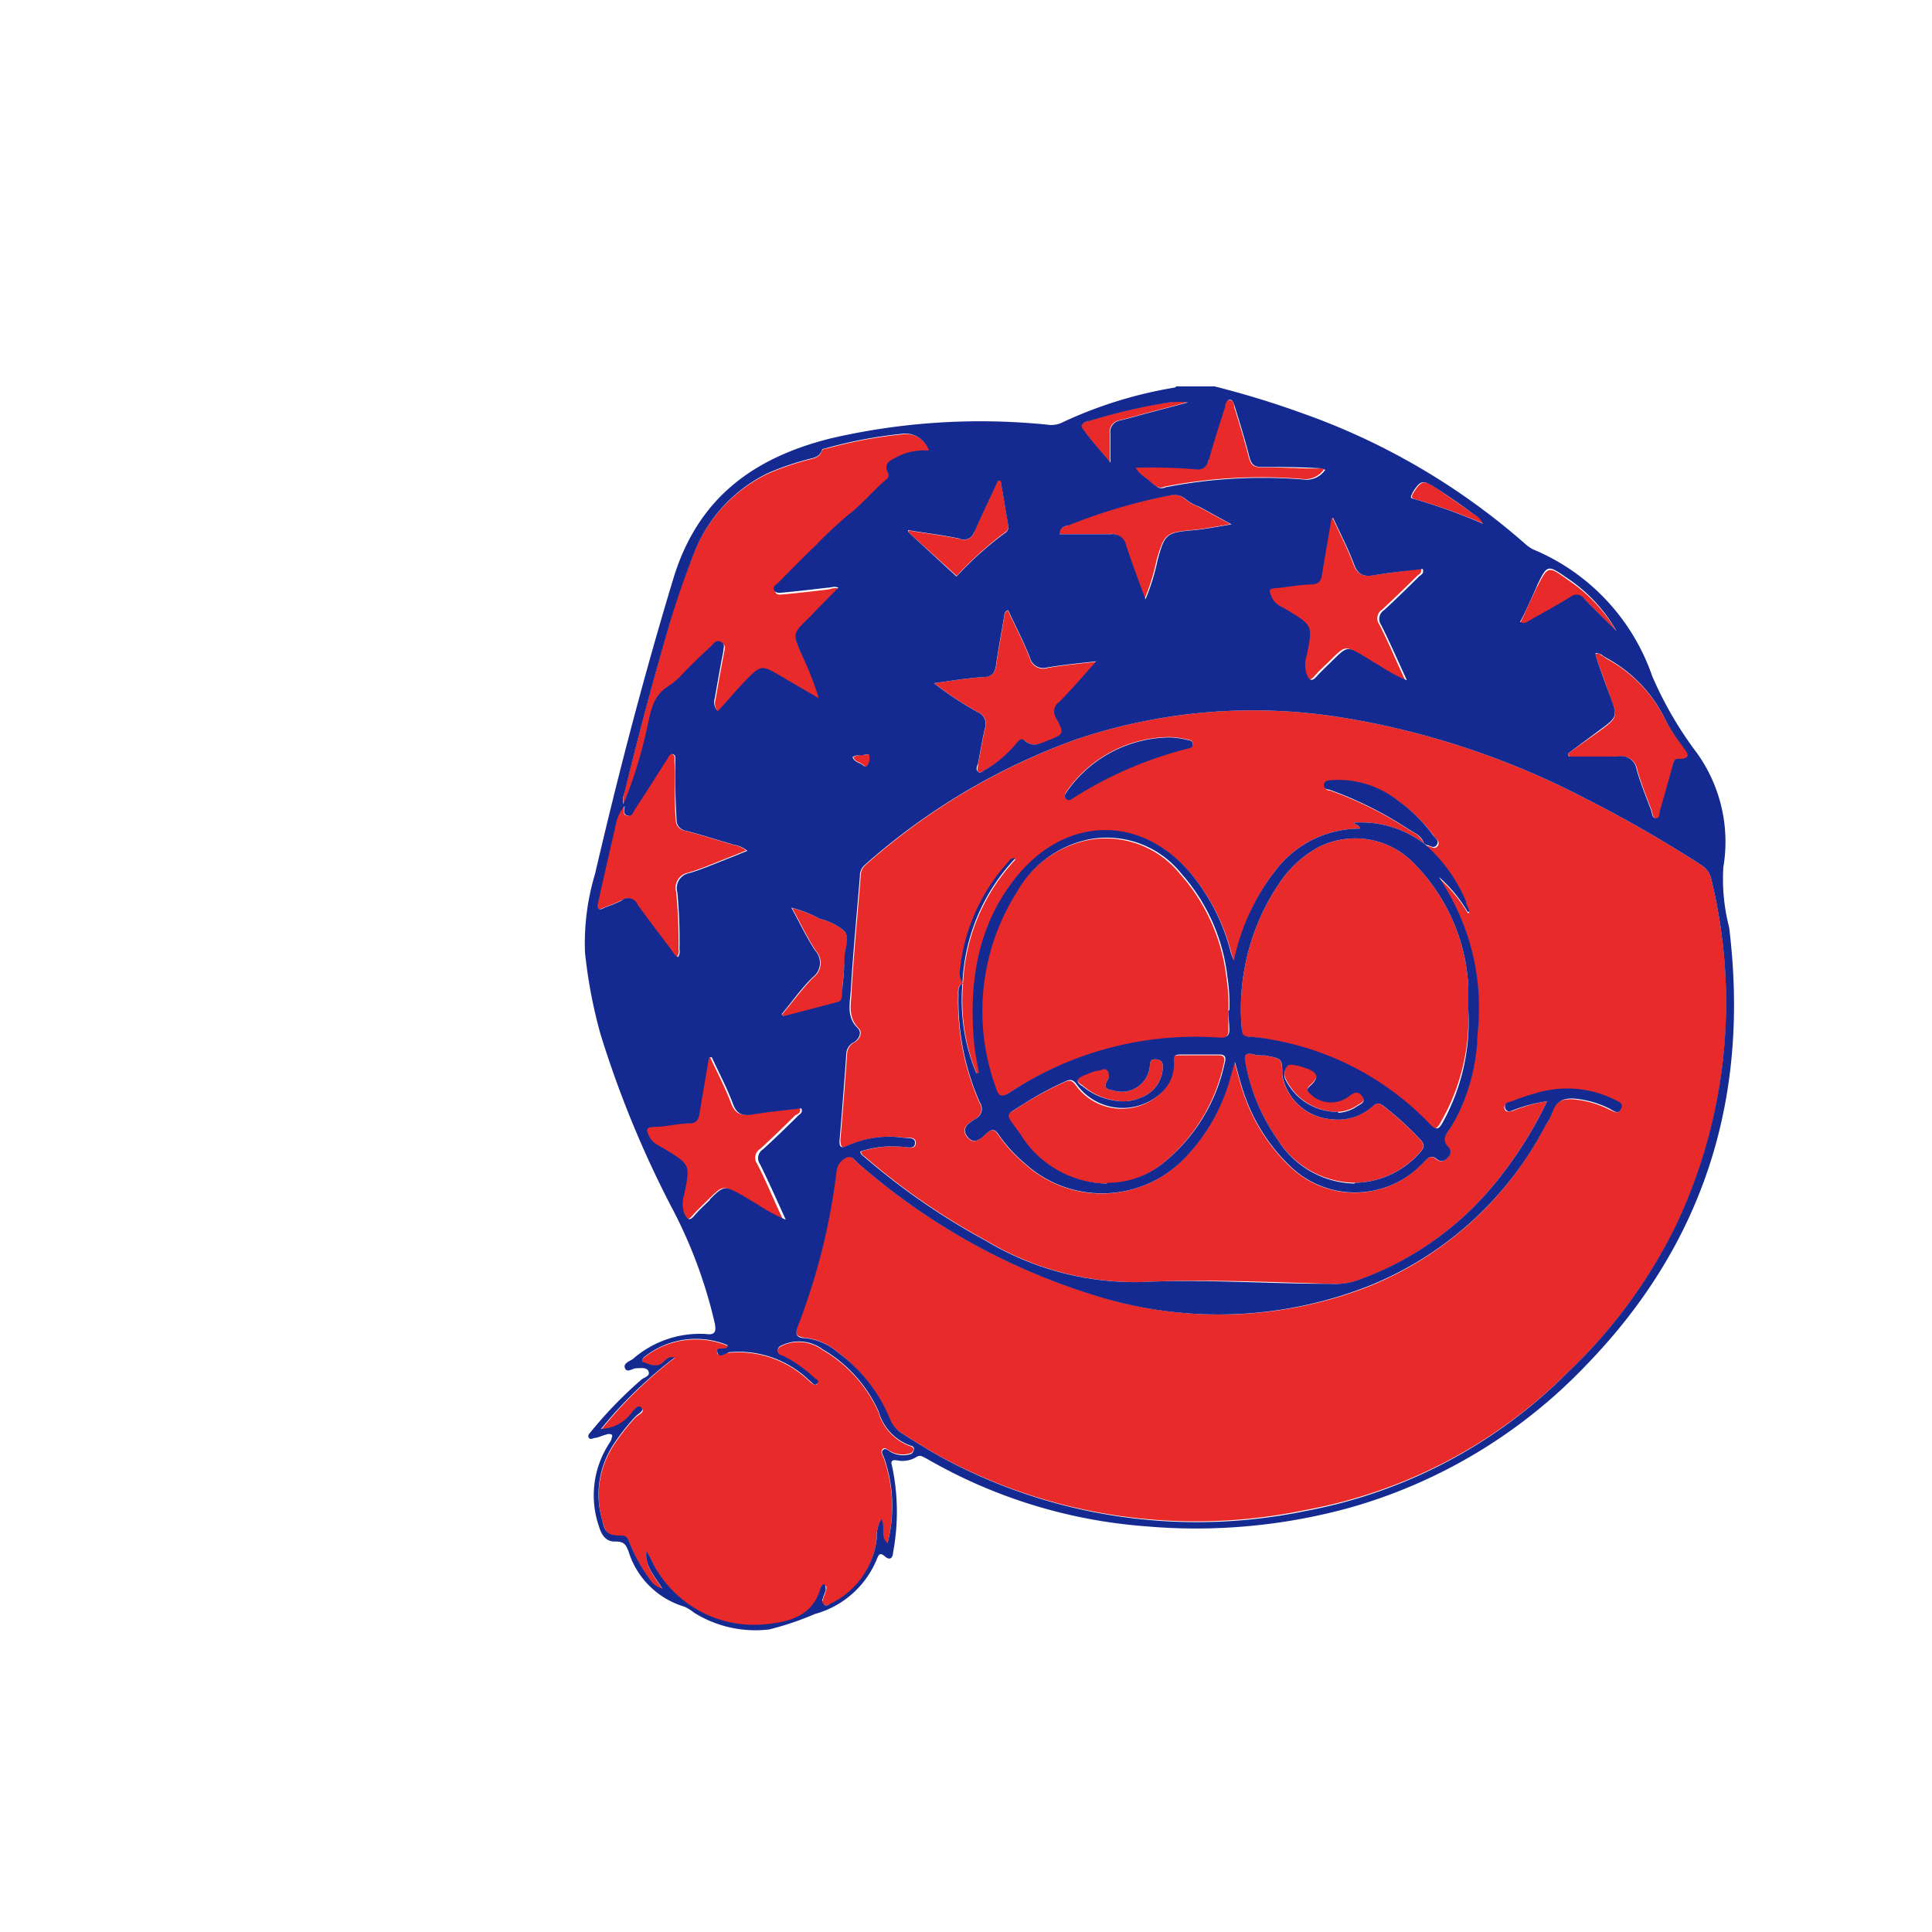 <svg id="Layer_1" data-name="Layer 1" xmlns="http://www.w3.org/2000/svg" viewBox="0 0 100 100"><defs><style>.cls-1{fill:#e82a2a;}.cls-2{fill:#142a91;}</style></defs><path class="cls-1" d="M47,27.53l2.52,2.28A18,18,0,0,1,52,27.57a.35.35,0,0,0,.19-.36c-.13-.78-.26-1.57-.4-2.36l-.13,0c-.41.89-.84,1.77-1.23,2.67a.54.54,0,0,1-.73.38c-.88-.19-1.78-.29-2.67-.44Z"/><path class="cls-1" d="M52,31.81c-.14.86-.31,1.72-.43,2.59-.06.45-.23.63-.71.65-.84.05-1.67.2-2.51.31a17.1,17.1,0,0,0,2.27,1.5.66.66,0,0,1,.37.83c-.14.61-.24,1.23-.36,1.84,0,.14-.09.32,0,.41s.26,0,.38-.1a6,6,0,0,0,1.61-1.32c.13-.12.26-.33.45-.17.42.36.8.13,1.19,0,.84-.33.87-.35.44-1.15a.61.61,0,0,1,.17-.86c.66-.67,1.28-1.4,1.9-2.09-.78.09-1.67.17-2.54.32a.71.71,0,0,1-.93-.51c-.33-.84-.75-1.64-1.13-2.46A.27.27,0,0,0,52,31.81Z"/><path class="cls-1" d="M44.73,39.08c-.18,0-.39,0-.56.11.07.22.29.25.44.35s.23.24.35.05a.7.7,0,0,0,.08-.45C45,39,44.84,39.05,44.73,39.08Z"/><path class="cls-1" d="M43.71,48.2a3,3,0,0,0-1.27-.64A6.43,6.43,0,0,0,41,47c.44.8.79,1.55,1.24,2.23a.93.93,0,0,1-.15,1.37c-.58.59-1.07,1.27-1.61,1.91l.08.11c.94-.24,1.88-.48,2.83-.74.22-.06.2-.27.21-.44,0-.6.1-1.21.13-1.82S44,48.56,43.71,48.2Z"/><path class="cls-1" d="M41.39,57.36c-.82.1-1.66.17-2.48.31-.52.09-.85,0-1.06-.54-.31-.83-.73-1.62-1.1-2.42l-.14,0c-.16,1-.33,1.93-.49,2.9,0,.33-.15.52-.56.53-.61,0-1.21.14-1.81.18-.41,0-.37.2-.24.48s.51.49.82.67c1.33.8,1.34.79,1,2.33a1.53,1.53,0,0,0,0,1c.14.29.24.43.51.12s.55-.56.83-.84c.75-.74.75-.74,1.64-.21l.78.47a9,9,0,0,0,1.43.77c-.47-1-.88-2-1.33-2.87a.54.54,0,0,1,.15-.77c.62-.56,1.22-1.15,1.82-1.74C41.3,57.65,41.48,57.6,41.39,57.36Z"/><path class="cls-1" d="M37.93,43.72c-.82-.24-1.63-.5-2.46-.72a.56.56,0,0,1-.49-.58c-.1-1,0-2-.07-3,0-.13.05-.33-.12-.38s-.22.15-.3.26c-.55.86-1.09,1.72-1.65,2.57-.1.15-.15.42-.41.34s-.1-.32-.14-.49a2,2,0,0,0-.41.76c-.32,1.4-.64,2.79-.95,4.18,0,.12-.09.27,0,.36s.24,0,.34-.05a7,7,0,0,0,.89-.37.55.55,0,0,1,.81.23c.56.77,1.13,1.52,1.7,2.27.11.15.19.34.38.41a.52.52,0,0,0,.07-.39A26.45,26.45,0,0,0,35,46.17a.79.79,0,0,1,.63-1c.75-.23,1.47-.55,2.2-.83l.79-.32A1.43,1.43,0,0,0,37.93,43.72Z"/><path class="cls-1" d="M68.13,24.25c-.95,0-1.89-.07-2.84-.06-.41,0-.55-.14-.65-.51-.22-.88-.49-1.75-.76-2.62,0-.14-.06-.37-.27-.35s-.18.22-.22.35c-.29.91-.59,1.83-.85,2.76a.52.52,0,0,1-.64.45,27.55,27.55,0,0,0-3.18-.09c.22.37.53.5.76.72a3.8,3.8,0,0,0,.38.29.46.46,0,0,0,.41,0,26,26,0,0,1,7.26-.39,1.16,1.16,0,0,0,1-.51C68.42,24.21,68.27,24.25,68.13,24.25Z"/><path class="cls-1" d="M76.34,26.65c-.67-.47-1.35-.94-2-1.39s-.79-.38-1.2.28c-.11.18-.08.25.11.3a29.37,29.37,0,0,1,3.59,1.29A1,1,0,0,0,76.34,26.65Z"/><path class="cls-1" d="M61.3,25.79a.9.9,0,0,0-.71-.17,29.34,29.34,0,0,0-5.33,1.57c-.17.07-.39.08-.47.45.91,0,1.78,0,2.65,0a.71.71,0,0,1,.8.59c.29.89.62,1.76,1,2.78a10.92,10.92,0,0,0,.62-2c.42-1.46.5-1.45,2-1.59.49-.05,1.83-.29,1.83-.29L62,26.21A2.14,2.14,0,0,1,61.3,25.79Z"/><path class="cls-1" d="M86.23,37.32a7.18,7.18,0,0,0-3.08-3.23c-.08-.05-.15-.11-.23-.15s-.18-.19-.32-.08,0,.08,0,.11c.23.66.47,1.31.71,2,.43,1.17.43,1.17-.56,1.9L81.16,39l.07.17c.83,0,1.67,0,2.51,0a.81.81,0,0,1,1,.66c.2.72.49,1.42.75,2.12.06.16.05.43.26.41s.16-.28.21-.44c.22-.73.42-1.48.63-2.22,0-.16,0-.41.27-.41.88,0,.42-.39.22-.7A10.05,10.05,0,0,1,86.23,37.32Z"/><path class="cls-1" d="M81.13,30c-1-.72-1-.72-1.58.39-.3.62-.58,1.25-.87,1.87.26.13.37,0,.51-.09.7-.4,1.41-.78,2.09-1.2A.49.49,0,0,1,82,31c.54.57,1.11,1.11,1.66,1.66A8.11,8.11,0,0,0,81.13,30Z"/><path class="cls-1" d="M71.12,29.77c-.52.09-.85,0-1.06-.55-.31-.83-.72-1.61-1.09-2.42l-.15,0c-.16,1-.33,1.92-.49,2.89,0,.33-.15.53-.56.53-.6,0-1.2.14-1.81.19-.41,0-.37.19-.23.48s.51.48.81.66c1.34.8,1.34.8,1,2.33a1.56,1.56,0,0,0,0,1c.13.28.23.42.5.11s.55-.55.83-.83c.76-.75.76-.75,1.64-.22.26.16.52.33.78.47a8.27,8.27,0,0,0,1.43.77c-.47-1-.88-2-1.33-2.86a.54.54,0,0,1,.15-.77c.62-.57,1.22-1.16,1.82-1.75.09-.08.26-.14.18-.38C72.78,29.55,72,29.63,71.12,29.77Z"/><path class="cls-1" d="M60.06,20.89a29.52,29.52,0,0,0-3.74.9c-.23.07-.46.18-.27.44.41.55.87,1.06,1.39,1.7,0-.58,0-1,0-1.49a.61.61,0,0,1,.52-.69c.5-.12,1-.27,1.5-.4l2-.53A4.47,4.47,0,0,0,60.06,20.89Z"/><path class="cls-1" d="M45.69,75c.15-.12.28.08.43.14a1.32,1.32,0,0,0,1,.08.32.32,0,0,0,.18-.18c0-.1-.09-.15-.17-.18a2.63,2.63,0,0,1-1.66-1.77,7.08,7.08,0,0,0-2.9-3.22,2.06,2.06,0,0,0-1.94-.28c-.16.07-.37.14-.39.34s.23.24.37.32a6.86,6.86,0,0,1,1.56,1.12c.08.07.19.17.12.27s-.22,0-.31-.07l-.2-.18a5.25,5.25,0,0,0-4.05-1.37c-.2,0-.55.24-.61,0s.39-.08.52-.28c0,0,0-.08,0-.09a4.29,4.29,0,0,0-4.33.64c-.07.08-.15.21,0,.25.34.08.68.28,1,0,.15-.14.29-.32.61-.25A22.22,22.22,0,0,0,31.12,74a2.05,2.05,0,0,0,1.56-.81c.13-.15.3-.51.52-.3s-.17.33-.3.47a10.5,10.5,0,0,0-1.1,1.39,4.72,4.72,0,0,0-.61,4c.17.66.35.8,1,.77.26,0,.32.16.4.35a8.37,8.37,0,0,0,1.06,1.92,1.05,1.05,0,0,0,.64.47c-.41-.66-.92-1.18-.82-1.93.25.36.38.79.64,1.14a5.88,5.88,0,0,0,5.53,2.64c1.23-.12,2.44-.43,2.84-1.87,0-.1.05-.25.2-.19s.09.19.07.29a2.48,2.48,0,0,1-.13.35c0,.12-.14.25,0,.35s.27,0,.39,0a4.27,4.27,0,0,0,2.36-3.37,1.72,1.72,0,0,1,.24-1c.24.41-.09.91.32,1.24a7.62,7.62,0,0,0-.17-4.39C45.69,75.33,45.54,75.16,45.69,75Z"/><path class="cls-1" d="M46.72,22.48a23.51,23.51,0,0,0-3.9.73c-.1,0-.26.05-.28.12-.13.41-.51.4-.82.5a14.82,14.82,0,0,0-1.91.66A7.72,7.72,0,0,0,36,28.42c-.5,1.25-1,2.52-1.34,3.82-.85,2.91-1.62,5.84-2.35,8.79a1,1,0,0,0,0,.65,23.24,23.24,0,0,0,1.19-3.8c.19-.81.26-1.71,1.05-2.25a3.86,3.86,0,0,0,.71-.57c.52-.57,1.09-1.09,1.65-1.62.12-.11.27-.26.47-.15s.13.3.1.48c-.16.81-.3,1.61-.44,2.42a.68.68,0,0,0,.15.68c.48-.52.9-1,1.36-1.5.91-.93.91-.92,2-.26l1.87,1.09A16.48,16.48,0,0,0,41.57,34C41,32.85,41.05,32.86,42,32c.5-.48,1-1,1.45-1.49-.19-.13-.38-.05-.57,0-.76.09-1.52.18-2.29.25-.16,0-.38.09-.47-.14s.12-.27.23-.38c.64-.64,1.27-1.29,1.92-1.91a22.35,22.35,0,0,1,1.67-1.57c.71-.57,1.27-1.28,2-1.86.09-.07.16-.17.11-.27-.34-.61.18-.73.53-.94a3.15,3.15,0,0,1,1.56-.28A1.29,1.29,0,0,0,46.72,22.48Z"/><path class="cls-1" d="M69.27,57.55a1.93,1.93,0,0,0,1-.35c.15-.1.45-.2.27-.47s-.36-.3-.66-.07a1.53,1.53,0,0,1-2.06-.1c-.15-.15-.2-.22,0-.4.49-.43.41-.71-.22-.92a4.19,4.19,0,0,0-.47-.14c-.18,0-.38-.14-.53.09a.66.66,0,0,0-.07.61A3,3,0,0,0,69.27,57.55Z"/><path class="cls-1" d="M64.53,53.66a8.36,8.36,0,0,1,1.12.14,14.85,14.85,0,0,1,8.24,4.37c.37.39.5.25.7-.12A10.75,10.75,0,0,0,76,52.28c0-.41,0-.82,0-1.23a9.77,9.77,0,0,0-2.87-6.42,4.22,4.22,0,0,0-4.91-.77,5.78,5.78,0,0,0-2,1.85,11.6,11.6,0,0,0-1.94,7.59C64.18,53.55,64.29,53.64,64.53,53.66Z"/><path class="cls-1" d="M63.48,50.61a9.7,9.7,0,0,0-2.39-5.36,4.94,4.94,0,0,0-4.7-1.78,5.57,5.57,0,0,0-3.78,2.7,11.55,11.55,0,0,0-1.12,10.15c.14.45.27.55.72.27a17.45,17.45,0,0,1,10.9-2.84c.32,0,.47-.09.47-.41s0-.68,0-1A8.83,8.83,0,0,0,63.48,50.61Z"/><path class="cls-1" d="M66.14,59a4.81,4.81,0,0,0,4,2.22,4.57,4.57,0,0,0,3.42-1.65c.19-.23.12-.36,0-.53a16.38,16.38,0,0,0-1.94-1.78c-.21-.16-.35-.22-.58,0a2.66,2.66,0,0,1-2.14.67,2.78,2.78,0,0,1-2.54-2.3c0-.83,0-.83-.88-1-.19,0-.39,0-.59-.05-.42-.1-.53,0-.43.46A10,10,0,0,0,66.14,59Z"/><path class="cls-1" d="M88.59,45.57a1.15,1.15,0,0,0-.54-.8,65.46,65.46,0,0,0-5.91-3.4,41.69,41.69,0,0,0-12.61-4.22A28.73,28.73,0,0,0,55.7,38.27a33.71,33.71,0,0,0-10.91,6.51.73.73,0,0,0-.24.56c-.16,2-.35,3.92-.47,5.88,0,.66-.25,1.38.36,2,.22.21.08.56-.21.73a.69.69,0,0,0-.38.54c-.11,1.5-.22,3-.35,4.49,0,.48.13.45.48.29a5.18,5.18,0,0,1,2.83-.38c.22,0,.62-.06.59.29s-.4.19-.63.18a5.43,5.43,0,0,0-2.2.24c0,.18.15.23.24.31a35.47,35.47,0,0,0,6.27,4.32,15,15,0,0,0,8,2.13c3.25-.16,6.53,0,9.8.09a3.76,3.76,0,0,0,1.33-.15A16.15,16.15,0,0,0,77.58,61a21,21,0,0,0,2.5-4,8.05,8.05,0,0,0-1.81.51c-.13,0-.3.09-.38-.08s0-.3.22-.35a13.33,13.33,0,0,1,1.47-.49,5.51,5.51,0,0,1,3.93.35c.19.11.51.21.37.49s-.39.07-.59,0a5,5,0,0,0-1.68-.51c-.62-.08-1.08,0-1.29.71a3.82,3.82,0,0,1-.35.66,17.79,17.79,0,0,1-9,8.25,21.25,21.25,0,0,1-13.9.62,33.53,33.53,0,0,1-12.71-7c-.16-.14-.3-.4-.59-.25a.88.88,0,0,0-.49.71,33.19,33.19,0,0,1-2,8c-.19.45,0,.58.37.62a3.09,3.09,0,0,1,1.7.74A8.1,8.1,0,0,1,46,73.39a1.52,1.52,0,0,0,.64.77c.61.39,1.24.78,1.87,1.14a27.71,27.71,0,0,0,19,2.87A25.81,25.81,0,0,0,81.18,71a26.52,26.52,0,0,0,5.56-7.52A26.93,26.93,0,0,0,88.59,45.57ZM55.18,41a6.56,6.56,0,0,1,5.4-2.85,4.2,4.2,0,0,1,.92.14c.12,0,.25.07.24.23s-.13.18-.26.21a20.28,20.28,0,0,0-5.91,2.55c-.12.07-.24.19-.38.06S55.12,41.14,55.18,41ZM76.46,53.53a10.11,10.11,0,0,1-1.1,4.34c-.13.21-.24.44-.39.64s-.37.56,0,.89a.37.37,0,0,1-.06.53.37.37,0,0,1-.53.1c-.35-.31-.51-.05-.73.16a4.82,4.82,0,0,1-6.9.17,9.33,9.33,0,0,1-2.46-4c-.14-.42-.24-.85-.39-1.38-.09.32-.17.57-.23.81a9.65,9.65,0,0,1-2.51,4.31,5.93,5.93,0,0,1-8.14.12,7.49,7.49,0,0,1-1.34-1.47c-.19-.28-.34-.34-.62-.09s-.63.65-1,.19.09-.72.41-.93a.57.57,0,0,0,.23-.84,13,13,0,0,1-1.11-5.54c0-.24-.05-.52.26-.64h0a.83.83,0,0,1-.14-.61,9.84,9.84,0,0,1,2.58-5.72.22.22,0,0,1,.28-.09,10,10,0,0,0-2.72,6.42h0a9.85,9.85,0,0,0,.71,4.68l.14,0c-.09-.51-.2-1-.25-1.53-.28-3.14.15-6.11,2.21-8.65,2.67-3.28,6.77-3.18,9.3.22a10.38,10.38,0,0,1,1.76,3.65,1.82,1.82,0,0,0,.18.47A11.34,11.34,0,0,1,66,45.08a5.48,5.48,0,0,1,4.38-2.19c0-.23-.23-.16-.3-.31a5.4,5.4,0,0,1,3.65,1.1l0,0h0A1.44,1.44,0,0,0,73,43a19.19,19.19,0,0,0-4.15-2.08c-.15,0-.3-.08-.27-.27s.22-.21.38-.22a5,5,0,0,1,3.45,1.06,8,8,0,0,1,1.82,1.8c.11.15.34.28.18.5s-.35,0-.52,0l-.14-.05v0a8,8,0,0,1,2.14,3c0,.14.1.27.14.41s0,.06-.05.13a7.47,7.47,0,0,0-1.49-1.82l.38.64A12,12,0,0,1,76.46,53.53Z"/><path class="cls-1" d="M57.28,61.26a4.5,4.5,0,0,0,2.85-1,9.09,9.09,0,0,0,3.22-5.24c.07-.27,0-.4-.29-.4-.66,0-1.33,0-2,0-.27,0-.38.06-.35.36a2,2,0,0,1-.7,1.67,2.94,2.94,0,0,1-4.31-.45c-.2-.29-.35-.32-.64-.17a16.42,16.42,0,0,0-2,1.07c-1.12.75-1.16.44-.31,1.62A5.36,5.36,0,0,0,57.28,61.26Z"/><path class="cls-1" d="M57.31,55.37c-.15-.18-.33,0-.49,0s-.48.15-.71.24c-.41.16-.46.35-.08.57A3.39,3.39,0,0,0,58,57a2.27,2.27,0,0,0,1.08-.2,1.72,1.72,0,0,0,1.11-1.62c0-.24-.14-.34-.38-.35s-.27.09-.29.31a1.46,1.46,0,0,1-1.87,1.31c-.28-.06-.6-.09-.33-.53A.44.44,0,0,0,57.31,55.37Z"/><path class="cls-2" d="M89.5,48a10,10,0,0,1-.3-3.11A7.89,7.89,0,0,0,87.85,39,19.33,19.33,0,0,1,85.52,35a11,11,0,0,0-6.18-6.57A1.7,1.7,0,0,1,79,28.2a35.23,35.23,0,0,0-11.59-6.81c-1.49-.54-3-1-4.54-1.39H60.88s-.05.06-.08.06a22.2,22.2,0,0,0-5.91,1.85,1.35,1.35,0,0,1-.69.07,34.31,34.31,0,0,0-11.2.71c-4,1-6.86,3.08-8.13,7.2C33.32,35,32,40.07,30.8,45.23a12.45,12.45,0,0,0-.52,4.07,25.33,25.33,0,0,0,.8,4.22,53.82,53.82,0,0,0,3.63,8.87A24.6,24.6,0,0,1,37,68.51c.08.41,0,.6-.43.54a5.25,5.25,0,0,0-3.81,1.29c-.17.12-.52.22-.41.48s.39,0,.59,0,.54-.07.63.17-.21.29-.36.41a21.58,21.58,0,0,0-2.62,2.7c-.07.09-.2.19-.11.32s.24,0,.35,0,.37-.13.56-.17a.33.33,0,0,1,.26,0c.09.06,0,.16,0,.23s-.12.22-.18.33A4.92,4.92,0,0,0,31,79c.12.41.34.8.83.79s.56.17.7.5a4.31,4.31,0,0,0,2.89,2.87,2.18,2.18,0,0,1,.5.31,6,6,0,0,0,3.89.87,15.35,15.35,0,0,0,2.37-.8,4.84,4.84,0,0,0,3.21-2.85c.08-.19.14-.37.4-.14s.42.12.44-.22a11.35,11.35,0,0,0-.06-4.46c-.08-.25,0-.32.27-.28a1.37,1.37,0,0,0,1-.18c.19-.13.33,0,.49.07A26.58,26.58,0,0,0,59.29,79,29.9,29.9,0,0,0,70,78,27.09,27.09,0,0,0,82.1,70.66C88.27,64.3,90.57,56.7,89.5,48ZM86.23,37.32a10.05,10.05,0,0,0,.82,1.26c.2.31.66.7-.22.7-.22,0-.23.25-.27.41-.21.74-.41,1.49-.63,2.22-.05.16,0,.43-.21.44s-.2-.25-.26-.41c-.26-.7-.55-1.4-.75-2.12a.81.81,0,0,0-1-.66c-.84,0-1.68,0-2.51,0L81.16,39l1.58-1.17c1-.73,1-.73.56-1.9-.24-.65-.48-1.3-.71-2,0,0,0-.07,0-.11s.22,0,.32.08.15.1.23.15A7.18,7.18,0,0,1,86.23,37.32Zm-6.68-7c.54-1.11.54-1.11,1.58-.39a8.11,8.11,0,0,1,2.54,2.73c-.55-.55-1.12-1.09-1.66-1.66a.49.49,0,0,0-.73-.1c-.68.42-1.39.8-2.09,1.2-.14.07-.25.22-.51.09C79,31.59,79.25,31,79.55,30.34Zm-6.45-4.8c.41-.66.54-.71,1.2-.28s1.37.92,2,1.39a1,1,0,0,1,.46.48,29.37,29.37,0,0,0-3.59-1.29C73,25.79,73,25.72,73.1,25.54ZM69,26.8c.37.81.78,1.59,1.09,2.42.21.57.54.64,1.06.55.83-.14,1.66-.22,2.49-.32.08.24-.09.3-.18.38-.6.59-1.2,1.18-1.82,1.75a.54.54,0,0,0-.15.77c.45.9.86,1.84,1.33,2.86a8.27,8.27,0,0,1-1.43-.77c-.26-.14-.52-.31-.78-.47-.88-.53-.88-.53-1.64.22-.28.28-.57.54-.83.83s-.37.17-.5-.11a1.56,1.56,0,0,1,0-1c.31-1.53.31-1.53-1-2.33-.3-.18-.65-.3-.81-.66s-.18-.46.23-.48c.61-.05,1.21-.18,1.81-.19.41,0,.51-.2.56-.53.16-1,.33-1.93.49-2.89Zm-6.43-3c.26-.93.56-1.85.85-2.76,0-.13.06-.33.22-.35s.23.21.27.35c.27.87.54,1.74.76,2.62.1.37.24.52.65.51.95,0,1.89,0,2.84.06.14,0,.29,0,.43.09a1.16,1.16,0,0,1-1,.51,26,26,0,0,0-7.26.39.46.46,0,0,1-.41,0,3.8,3.8,0,0,1-.38-.29c-.23-.22-.54-.35-.76-.72a27.55,27.55,0,0,1,3.18.09A.52.52,0,0,0,62.54,23.82Zm-6.22-2a29.52,29.52,0,0,1,3.74-.9,4.47,4.47,0,0,1,1.4-.07l-2,.53c-.5.13-1,.28-1.5.4a.61.61,0,0,0-.52.69c0,.45,0,.91,0,1.49-.52-.64-1-1.15-1.39-1.7C55.86,22,56.09,21.86,56.32,21.79Zm-1.06,5.4a29.34,29.34,0,0,1,5.33-1.57.9.9,0,0,1,.71.17,2.14,2.14,0,0,0,.73.42l1.68.92s-1.34.24-1.83.29c-1.53.14-1.61.13-2,1.59a10.92,10.92,0,0,1-.62,2c-.37-1-.7-1.89-1-2.78a.71.71,0,0,0-.8-.59c-.87,0-1.74,0-2.65,0C54.87,27.27,55.09,27.26,55.26,27.19ZM54.2,34.55c.87-.15,1.76-.23,2.54-.32-.62.69-1.24,1.42-1.9,2.09a.61.61,0,0,0-.17.86c.43.8.4.82-.44,1.15-.39.15-.77.38-1.19,0-.19-.16-.32,0-.45.17A6,6,0,0,1,51,39.84c-.12.06-.25.22-.38.1s-.05-.27,0-.41c.12-.61.22-1.23.36-1.84a.66.66,0,0,0-.37-.83,17.1,17.1,0,0,1-2.27-1.5c.84-.11,1.67-.26,2.51-.31.48,0,.65-.2.71-.65.12-.87.29-1.73.43-2.59a.27.27,0,0,1,.19-.23c.38.82.8,1.62,1.13,2.46A.71.71,0,0,0,54.2,34.55Zm-3.77-7c.39-.9.82-1.78,1.23-2.67l.13,0c.14.79.27,1.58.4,2.36a.35.35,0,0,1-.19.36,18,18,0,0,0-2.49,2.24L47,27.53l0-.09c.89.15,1.79.25,2.67.44A.54.54,0,0,0,50.43,27.5ZM32.33,41c.73-3,1.5-5.88,2.35-8.79.39-1.3.84-2.57,1.34-3.82a7.72,7.72,0,0,1,3.79-3.93,14.82,14.82,0,0,1,1.91-.66c.31-.1.69-.09.82-.5,0-.07.18-.09.28-.12a23.51,23.51,0,0,1,3.9-.73,1.29,1.29,0,0,1,1.36.87,3.15,3.15,0,0,0-1.56.28c-.35.21-.87.33-.53.94,0,.1,0,.2-.11.27-.69.58-1.25,1.29-2,1.86a22.35,22.35,0,0,0-1.67,1.57c-.65.62-1.28,1.27-1.92,1.91-.11.11-.3.19-.23.38s.31.16.47.14c.77-.07,1.53-.16,2.29-.25.19,0,.38-.1.57,0-.48.5-1,1-1.45,1.49-.93.89-.94.88-.41,2.05a16.48,16.48,0,0,1,.85,2.18l-1.87-1.09c-1.11-.66-1.11-.67-2,.26-.46.47-.88,1-1.36,1.5a.68.68,0,0,1-.15-.68c.14-.81.28-1.61.44-2.42,0-.18.11-.36-.1-.48s-.35,0-.47.15c-.56.53-1.13,1.05-1.65,1.62a3.86,3.86,0,0,1-.71.57c-.79.54-.86,1.44-1.05,2.25a23.24,23.24,0,0,1-1.19,3.8A1,1,0,0,1,32.33,41ZM45,39.14a.7.7,0,0,1-.08.45c-.12.19-.25,0-.35-.05s-.37-.13-.44-.35c.17-.14.38-.07.56-.11S45,39,45,39.14ZM42.2,49.21c-.45-.68-.8-1.43-1.24-2.23a6.43,6.43,0,0,1,1.48.58,3,3,0,0,1,1.27.64c.29.36,0,.93,0,1.4s-.08,1.22-.13,1.82c0,.17,0,.38-.21.44-1,.26-1.89.5-2.83.74l-.08-.11c.54-.64,1-1.32,1.61-1.91A.93.93,0,0,0,42.2,49.21Zm-10-2.61a7,7,0,0,1-.89.37c-.1.05-.24.15-.34.05s0-.24,0-.36c.31-1.39.63-2.78.95-4.18a2,2,0,0,1,.41-.76c0,.17-.12.41.14.49s.31-.19.41-.34c.56-.85,1.1-1.71,1.65-2.57.08-.11.12-.31.3-.26s.11.25.12.38c0,1,0,2,.07,3a.56.56,0,0,0,.49.58c.83.22,1.64.48,2.46.72a1.43,1.43,0,0,1,.71.32l-.79.32c-.73.28-1.45.6-2.2.83a.79.79,0,0,0-.63,1,26.45,26.45,0,0,1,.11,2.95.52.52,0,0,1-.07.39c-.19-.07-.27-.26-.38-.41-.57-.75-1.14-1.5-1.7-2.27A.55.55,0,0,0,32.17,46.6Zm4.56,15.49c-.28.28-.58.54-.83.84s-.37.17-.51-.12a1.53,1.53,0,0,1,0-1c.31-1.54.3-1.53-1-2.33-.31-.18-.65-.31-.82-.67s-.17-.45.24-.48c.6,0,1.2-.17,1.81-.18.41,0,.51-.2.56-.53.16-1,.33-1.93.49-2.9l.14,0c.37.8.79,1.59,1.1,2.42.21.57.54.63,1.06.54.82-.14,1.66-.21,2.48-.31.09.24-.09.29-.17.38-.6.59-1.2,1.18-1.82,1.74a.54.54,0,0,0-.15.77c.45.91.86,1.84,1.33,2.87a9,9,0,0,1-1.43-.77l-.78-.47C37.48,61.35,37.48,61.35,36.73,62.09ZM47.15,75.26a1.32,1.32,0,0,1-1-.08c-.15-.06-.28-.26-.43-.14s0,.29.05.44a7.62,7.62,0,0,1,.17,4.39c-.41-.33-.08-.83-.32-1.24a1.72,1.72,0,0,0-.24,1A4.27,4.27,0,0,1,43,83c-.12.06-.27.18-.39,0s0-.23,0-.35a2.48,2.48,0,0,0,.13-.35c0-.1,0-.24-.07-.29s-.18.09-.2.19c-.4,1.44-1.61,1.75-2.84,1.87a5.88,5.88,0,0,1-5.53-2.64c-.26-.35-.39-.78-.64-1.14-.1.75.41,1.27.82,1.93a1.05,1.05,0,0,1-.64-.47,8.37,8.37,0,0,1-1.06-1.92c-.08-.19-.14-.35-.4-.35-.68,0-.86-.11-1-.77a4.72,4.72,0,0,1,.61-4,10.5,10.5,0,0,1,1.1-1.39c.13-.14.48-.29.3-.47s-.39.15-.52.3a2.05,2.05,0,0,1-1.56.81,22.22,22.22,0,0,1,3.82-3.7c-.32-.07-.46.11-.61.25-.34.3-.68.1-1,0-.15,0-.07-.17,0-.25a4.29,4.29,0,0,1,4.33-.64s0,.06,0,.09c-.13.2-.6-.06-.52.28s.41.07.61,0a5.25,5.25,0,0,1,4.05,1.37l.2.18c.09.07.19.22.31.07s0-.2-.12-.27a6.86,6.86,0,0,0-1.56-1.12c-.14-.08-.39-.09-.37-.32s.23-.27.39-.34a2.06,2.06,0,0,1,1.94.28,7.08,7.08,0,0,1,2.9,3.22,2.63,2.63,0,0,0,1.66,1.77c.08,0,.19.08.17.18A.32.32,0,0,1,47.15,75.26ZM86.74,63.44A26.52,26.52,0,0,1,81.18,71a25.81,25.81,0,0,1-13.61,7.21,27.71,27.71,0,0,1-19-2.87c-.63-.36-1.26-.75-1.87-1.14a1.52,1.52,0,0,1-.64-.77A8.1,8.1,0,0,0,43.37,70a3.09,3.09,0,0,0-1.7-.74c-.4,0-.56-.17-.37-.62a33.19,33.19,0,0,0,2-8,.88.88,0,0,1,.49-.71c.29-.15.43.11.59.25a33.53,33.53,0,0,0,12.71,7A21.25,21.25,0,0,0,71,66.5a17.79,17.79,0,0,0,9-8.25,3.82,3.82,0,0,0,.35-.66c.21-.66.67-.79,1.29-.71a5,5,0,0,1,1.68.51c.2.1.45.33.59,0s-.18-.38-.37-.49a5.51,5.51,0,0,0-3.93-.35,13.33,13.33,0,0,0-1.47.49c-.17,0-.31.16-.22.35s.25.13.38.08A8.05,8.05,0,0,1,80.08,57a21,21,0,0,1-2.5,4,16.15,16.15,0,0,1-7.41,5.3,3.76,3.76,0,0,1-1.33.15c-3.27,0-6.55-.25-9.8-.09a15,15,0,0,1-8-2.13,35.47,35.47,0,0,1-6.27-4.32c-.09-.08-.22-.13-.24-.31a5.43,5.43,0,0,1,2.2-.24c.23,0,.6.15.63-.18s-.37-.26-.59-.29a5.18,5.18,0,0,0-2.83.38c-.35.16-.52.19-.48-.29.13-1.49.24-3,.35-4.49a.69.69,0,0,1,.38-.54c.29-.17.43-.52.21-.73-.61-.59-.4-1.31-.36-2,.12-2,.31-3.92.47-5.88a.73.73,0,0,1,.24-.56A33.71,33.71,0,0,1,55.7,38.27a28.73,28.73,0,0,1,13.83-1.12,41.69,41.69,0,0,1,12.61,4.22,65.46,65.46,0,0,1,5.91,3.4,1.15,1.15,0,0,1,.54.8A26.93,26.93,0,0,1,86.74,63.44Z"/><path d="M78.58,27.79h0S78.61,27.83,78.58,27.79Z"/><path class="cls-2" d="M49.82,50.86a9.85,9.85,0,0,0,.71,4.68l.14,0c-.09-.51-.2-1-.25-1.53-.28-3.14.15-6.11,2.21-8.65,2.67-3.28,6.77-3.18,9.3.22a10.38,10.38,0,0,1,1.76,3.65,1.82,1.82,0,0,0,.18.47A11.34,11.34,0,0,1,66,45.08a5.48,5.48,0,0,1,4.38-2.19c0-.23-.23-.16-.3-.31a5.4,5.4,0,0,1,3.65,1.1l0,0a8.07,8.07,0,0,1,2.16,3c0,.14.1.27.14.41s0,.06-.05.13a7.47,7.47,0,0,0-1.49-1.82l.38.64a12,12,0,0,1,1.61,7.48,10.11,10.11,0,0,1-1.1,4.34c-.13.21-.24.44-.39.64s-.37.56,0,.89a.37.37,0,0,1-.06.53.37.37,0,0,1-.53.1c-.35-.31-.51-.05-.73.16a4.82,4.82,0,0,1-6.9.17,9.33,9.33,0,0,1-2.46-4c-.14-.42-.24-.85-.39-1.38-.09.32-.17.57-.23.81a9.65,9.65,0,0,1-2.51,4.31,5.93,5.93,0,0,1-8.14.12,7.49,7.49,0,0,1-1.34-1.47c-.19-.28-.34-.34-.62-.09s-.63.65-1,.19.09-.72.41-.93a.57.57,0,0,0,.23-.84,13,13,0,0,1-1.11-5.54c0-.24-.05-.52.26-.64ZM76,52.28c0-.41,0-.82,0-1.23a9.77,9.77,0,0,0-2.87-6.42,4.22,4.22,0,0,0-4.91-.77,5.78,5.78,0,0,0-2,1.85,11.6,11.6,0,0,0-1.94,7.59c0,.25.12.34.36.36a8.36,8.36,0,0,1,1.12.14,14.85,14.85,0,0,1,8.24,4.37c.37.39.5.25.7-.12A10.75,10.75,0,0,0,76,52.28Zm-12.37,0a8.83,8.83,0,0,0-.1-1.71,9.7,9.7,0,0,0-2.39-5.36,4.94,4.94,0,0,0-4.7-1.78,5.57,5.57,0,0,0-3.78,2.7,11.55,11.55,0,0,0-1.12,10.15c.14.45.27.55.72.27a17.45,17.45,0,0,1,10.9-2.84c.32,0,.47-.09.47-.41S63.58,52.66,63.58,52.32Zm-6.3,8.94a4.5,4.5,0,0,0,2.85-1,9.09,9.09,0,0,0,3.22-5.24c.07-.27,0-.4-.29-.4-.66,0-1.33,0-2,0-.27,0-.38.06-.35.36a2,2,0,0,1-.7,1.67,2.94,2.94,0,0,1-4.31-.45c-.2-.29-.35-.32-.64-.17a16.42,16.42,0,0,0-2,1.07c-1.12.75-1.16.44-.31,1.62A5.36,5.36,0,0,0,57.28,61.26Zm12.82,0a4.57,4.57,0,0,0,3.42-1.65c.19-.23.12-.36,0-.53a16.38,16.38,0,0,0-1.94-1.78c-.21-.16-.35-.22-.58,0a2.66,2.66,0,0,1-2.14.67,2.78,2.78,0,0,1-2.54-2.3c0-.83,0-.83-.88-1-.19,0-.39,0-.59-.05-.42-.1-.53,0-.43.46A10,10,0,0,0,66.14,59,4.81,4.81,0,0,0,70.1,61.26ZM58,57a2.27,2.27,0,0,0,1.08-.2,1.72,1.72,0,0,0,1.11-1.62c0-.24-.14-.34-.38-.35s-.27.09-.29.31a1.46,1.46,0,0,1-1.87,1.31c-.28-.06-.6-.09-.33-.53a.44.44,0,0,0,0-.5c-.15-.18-.33,0-.49,0s-.48.15-.71.24c-.41.16-.46.35-.08.57A3.39,3.39,0,0,0,58,57Zm11.26.6a1.93,1.93,0,0,0,1-.35c.15-.1.45-.2.27-.47s-.36-.3-.66-.07a1.53,1.53,0,0,1-2.06-.1c-.15-.15-.2-.22,0-.4.49-.43.41-.71-.22-.92a4.19,4.19,0,0,0-.47-.14c-.18,0-.38-.14-.53.09a.66.66,0,0,0-.07.61A3,3,0,0,0,69.27,57.55Z"/><path class="cls-2" d="M60.58,38.17a4.2,4.2,0,0,1,.92.14c.12,0,.25.07.24.23s-.13.18-.26.21a20.28,20.28,0,0,0-5.91,2.55c-.12.07-.24.19-.38.06s-.07-.22,0-.34A6.56,6.56,0,0,1,60.58,38.17Z"/><path class="cls-2" d="M73.71,43.66l0,0c-.12-.38-.46-.54-.76-.71a19.19,19.19,0,0,0-4.15-2.08c-.15,0-.3-.08-.27-.27s.22-.21.38-.22a5,5,0,0,1,3.45,1.06,8,8,0,0,1,1.82,1.8c.11.15.34.28.18.5s-.35,0-.52,0Z"/><path class="cls-2" d="M49.82,50.86a.82.82,0,0,1-.14-.61,9.84,9.84,0,0,1,2.58-5.72.22.22,0,0,1,.28-.09,10,10,0,0,0-2.72,6.42Z"/></svg>